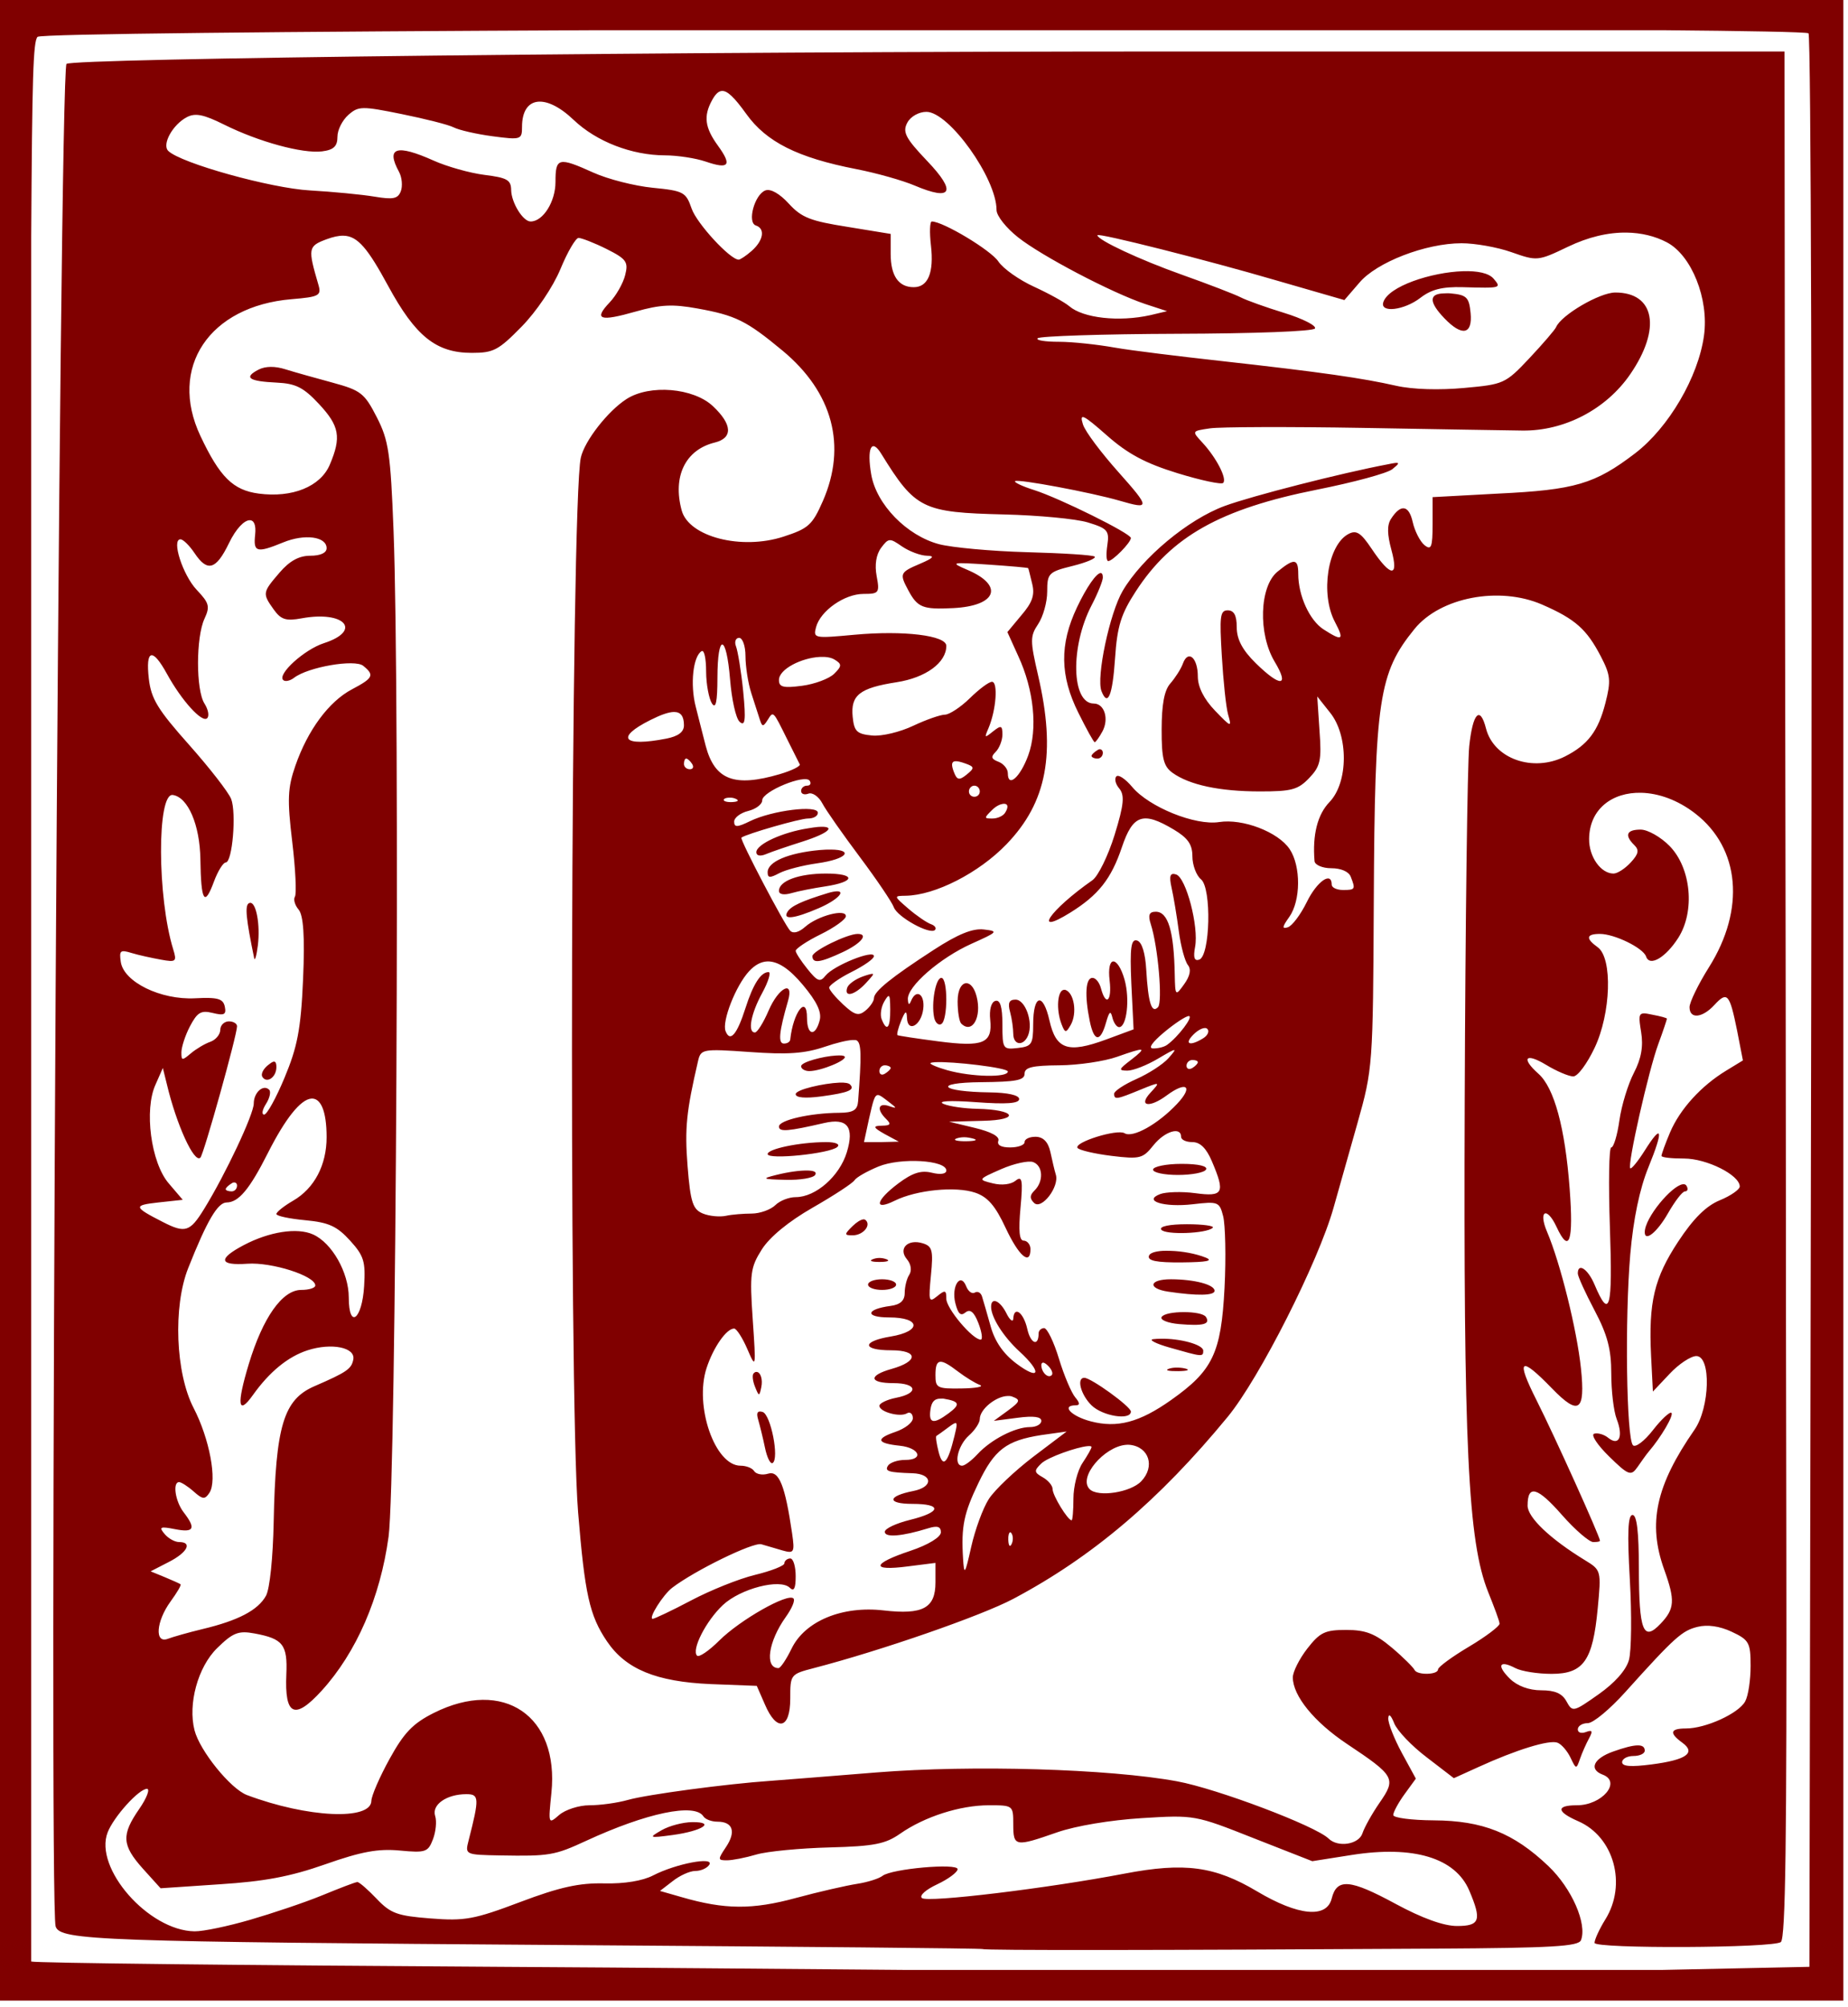 <svg width="128" height="139" viewBox="0 0 128 139" fill="none"
  xmlns="http://www.w3.org/2000/svg">
  <path d="M0 0V1.045V137.487V138.563H1.065H126.611H127.677V137.487V1.045V0H126.611H1.065H0ZM41.42 2.091H115.113C120.825 2.14 125.114 2.214 125.264 2.306C125.438 2.412 125.52 32.58 125.452 69.358L125.327 136.226L115.081 136.442H62.82C53.108 136.364 44.994 136.287 34.653 136.226C17.019 136.123 2.5 135.961 2.162 135.858V16.387C2.226 5.349 2.296 2.851 2.601 2.552C2.811 2.345 19.986 2.185 41.42 2.091ZM81.306 3.566C46.627 3.565 4.93 4.04 4.606 4.427C4.099 5.032 3.36 131.902 3.854 133.429C4.168 134.399 6.796 134.487 39.603 134.72C55.225 134.831 68.03 134.944 68.084 134.997C68.18 135.091 80.126 135.082 99.509 134.966C107.48 134.918 109.335 134.813 109.504 134.382C109.945 133.255 108.868 130.79 107.248 129.248C104.833 126.947 102.69 126.102 99.321 126.081C97.776 126.071 96.502 125.907 96.502 125.712C96.502 125.517 96.856 124.857 97.285 124.267L98.068 123.191L97.097 121.408C96.562 120.421 96.14 119.344 96.157 119.01C96.175 118.651 96.343 118.788 96.564 119.348C96.77 119.87 97.777 120.926 98.82 121.715L100.7 123.16L102.392 122.392C105.021 121.19 107.305 120.486 107.875 120.701C108.163 120.809 108.566 121.288 108.784 121.746C109.169 122.558 109.185 122.549 109.442 121.808C109.586 121.39 109.874 120.751 110.068 120.393C110.339 119.894 110.29 119.797 109.849 119.963C109.533 120.082 109.285 120.01 109.285 119.778C109.285 119.547 109.593 119.348 109.974 119.348C110.355 119.348 111.519 118.369 112.575 117.196C116.031 113.352 116.518 112.94 117.588 112.677C118.261 112.511 119.102 112.624 119.938 113.015C121.149 113.581 121.254 113.778 121.254 115.382C121.254 116.339 121.098 117.437 120.878 117.842C120.422 118.677 118.146 119.717 116.773 119.717C115.681 119.717 115.597 120.03 116.523 120.701C117.498 121.408 116.794 121.897 114.392 122.207C112.984 122.389 112.355 122.351 112.355 122.053C112.355 121.818 112.713 121.623 113.139 121.623C113.564 121.623 113.922 121.463 113.922 121.254C113.922 120.753 113.294 120.76 111.729 121.316C110.375 121.796 110.033 122.547 111.008 122.914C112.337 123.415 110.965 125.036 109.222 125.036C107.755 125.036 107.812 125.489 109.316 126.142C111.794 127.219 112.698 130.52 111.196 132.937C110.771 133.62 110.444 134.348 110.444 134.566C110.444 134.987 122.923 134.928 123.353 134.505C123.67 134.192 123.765 127.781 123.729 106.62C123.712 96.598 123.693 85.242 123.697 81.379C123.701 77.516 123.67 58.45 123.635 38.983L123.603 3.566H81.306ZM49.974 6.303C50.366 6.252 50.86 6.735 51.697 7.901C53.085 9.834 55.248 10.923 59.311 11.713C60.727 11.989 62.53 12.501 63.353 12.851C65.933 13.947 66.277 13.308 64.23 11.16C62.692 9.547 62.498 9.134 62.851 8.485C63.085 8.056 63.656 7.747 64.167 7.747C65.733 7.747 69.024 12.354 69.024 14.542C69.024 14.959 69.711 15.804 70.528 16.448C72.163 17.738 76.992 20.277 79.332 21.06L80.836 21.552L79.677 21.828C77.497 22.313 75.026 22.032 74.068 21.213C73.749 20.941 72.65 20.329 71.624 19.861C70.598 19.392 69.486 18.613 69.149 18.108C68.625 17.324 65.32 15.341 64.543 15.341C64.402 15.341 64.376 16.089 64.481 17.001C64.697 18.883 64.281 19.891 63.29 19.891C62.233 19.891 61.692 19.101 61.692 17.585V16.202L58.684 15.71C56.156 15.311 55.524 15.077 54.642 14.111C54.002 13.41 53.373 13.054 53.013 13.189C52.262 13.472 51.737 15.416 52.355 15.618C53.019 15.835 52.877 16.657 52.073 17.37C51.684 17.716 51.269 17.985 51.165 17.985C50.57 17.985 48.263 15.479 47.906 14.45C47.511 13.31 47.361 13.216 45.212 13.005C43.953 12.881 42.106 12.41 41.107 11.959C38.668 10.859 38.475 10.912 38.475 12.605C38.475 13.963 37.616 15.341 36.752 15.341C36.218 15.341 35.418 14.031 35.405 13.158C35.394 12.455 35.112 12.309 33.556 12.113C32.545 11.986 30.957 11.537 30.047 11.129C27.462 9.971 26.712 10.205 27.635 11.898C27.847 12.287 27.897 12.9 27.76 13.251C27.558 13.768 27.233 13.835 25.943 13.62C25.07 13.474 23.042 13.279 21.462 13.189C18.756 13.036 12.524 11.305 11.655 10.453C11.201 10.007 11.957 8.632 12.94 8.116C13.53 7.806 14.104 7.925 15.54 8.639C17.919 9.821 20.957 10.652 22.308 10.484C23.118 10.383 23.373 10.128 23.373 9.469C23.373 8.993 23.715 8.327 24.125 7.963C24.823 7.343 25.064 7.341 27.823 7.901C29.442 8.23 31.062 8.636 31.426 8.823C31.79 9.011 33.003 9.29 34.12 9.438C36.081 9.698 36.157 9.67 36.157 8.793C36.157 6.663 37.778 6.442 39.729 8.301C41.316 9.813 43.756 10.752 46.058 10.76C46.93 10.763 48.196 10.958 48.877 11.191C50.499 11.746 50.722 11.46 49.723 10.084C48.816 8.834 48.721 8.04 49.316 6.948C49.539 6.54 49.739 6.333 49.974 6.303ZM112.669 16.11C113.669 16.125 114.621 16.346 115.457 16.786C117.167 17.686 118.376 20.706 118.026 23.242C117.631 26.115 115.577 29.617 113.264 31.39C110.472 33.529 109.077 33.932 103.771 34.187L99.227 34.433V36.309C99.227 37.907 99.133 38.136 98.663 37.754C98.358 37.505 97.988 36.778 97.849 36.155C97.582 34.963 97.018 34.893 96.345 35.94C96.065 36.375 96.083 37.014 96.376 38.092C96.902 40.023 96.331 39.992 94.998 37.999C94.254 36.887 93.945 36.698 93.4 36.985C91.961 37.741 91.438 41.134 92.46 43.072C93.132 44.347 92.984 44.435 91.677 43.595C90.702 42.968 89.922 41.249 89.922 39.752C89.922 38.681 89.648 38.643 88.481 39.598C87.237 40.616 87.127 43.901 88.293 45.839C89.334 47.571 88.697 47.619 86.977 45.931C86.047 45.019 85.661 44.273 85.661 43.441C85.661 42.615 85.47 42.273 85.034 42.273C84.501 42.273 84.467 42.713 84.627 45.409C84.729 47.131 84.915 48.976 85.066 49.498C85.324 50.395 85.285 50.393 84.157 49.221C83.384 48.418 82.966 47.573 82.966 46.854C82.966 45.55 82.292 44.971 81.932 45.962C81.795 46.341 81.391 46.962 81.055 47.346C80.636 47.824 80.465 48.821 80.46 50.512C80.454 52.525 80.595 53.082 81.212 53.525C82.386 54.369 84.479 54.814 87.259 54.816C89.459 54.818 89.905 54.697 90.674 53.894C91.454 53.079 91.547 52.671 91.394 50.605L91.238 48.237L92.115 49.344C93.412 50.934 93.397 54.193 92.084 55.554C91.254 56.415 90.899 57.82 91.05 59.643C91.072 59.905 91.593 60.135 92.209 60.135C92.873 60.135 93.417 60.363 93.556 60.719C93.897 61.59 93.876 61.642 93.024 61.642C92.598 61.642 92.24 61.481 92.24 61.273C92.24 60.328 91.219 61.037 90.517 62.472C90.092 63.342 89.499 64.13 89.201 64.224C88.784 64.356 88.803 64.207 89.295 63.517C90.101 62.388 90.115 59.994 89.327 58.813C88.532 57.623 86.078 56.681 84.439 56.938C82.789 57.196 79.59 55.899 78.423 54.509C77.954 53.95 77.473 53.628 77.327 53.771C77.18 53.915 77.249 54.288 77.515 54.601C77.904 55.062 77.864 55.688 77.201 57.829C76.75 59.286 76.053 60.695 75.666 60.965C72.713 63.031 71.448 64.877 74.131 63.21C76.083 61.996 76.968 60.872 77.703 58.69C78.468 56.416 79.169 56.182 81.306 57.46C82.258 58.03 82.59 58.474 82.59 59.305C82.59 59.909 82.857 60.636 83.186 60.904C83.932 61.512 83.824 66.221 83.06 66.468C82.725 66.577 82.637 66.328 82.778 65.577C83.04 64.18 82.156 60.789 81.462 60.566C81.052 60.433 80.961 60.653 81.149 61.488C81.284 62.089 81.513 63.457 81.65 64.501C81.787 65.545 82.075 66.585 82.277 66.837C82.519 67.139 82.431 67.592 82.026 68.159C81.421 69.008 81.397 69.001 81.368 67.514C81.311 64.514 80.918 63.148 80.052 63.148C79.591 63.148 79.505 63.383 79.708 64.009C80.211 65.564 80.54 69.407 80.209 69.758C79.767 70.227 79.526 69.449 79.394 67.175C79.327 66.014 79.095 65.252 78.768 65.146C78.346 65.01 78.249 65.593 78.361 68.129L78.517 71.295L76.606 72.002C73.969 72.971 73.144 72.694 72.689 70.68C72.243 68.703 71.565 68.871 71.562 70.957C71.56 72.331 71.459 72.478 70.496 72.587C69.471 72.702 69.431 72.659 69.431 70.957C69.431 69.713 69.27 69.216 68.93 69.328C68.647 69.42 68.516 69.955 68.585 70.619C68.757 72.264 68.114 72.534 64.982 72.125C63.492 71.931 62.22 71.737 62.162 71.695C62.104 71.653 62.209 71.211 62.413 70.711C62.702 70.002 62.801 69.953 62.82 70.496C62.857 71.553 63.808 71.038 63.948 69.881C64.072 68.854 63.461 68.454 63.102 69.328C62.973 69.642 62.903 69.596 62.883 69.205C62.837 68.322 65.111 66.344 67.3 65.362C69.118 64.546 69.171 64.498 68.146 64.378C67.374 64.287 66.364 64.692 64.669 65.792C61.73 67.7 60.533 68.663 60.533 69.143C60.533 69.345 60.255 69.746 59.938 70.004C59.466 70.388 59.191 70.307 58.402 69.574C57.872 69.08 57.435 68.558 57.431 68.405C57.427 68.253 58.115 67.755 58.966 67.329C59.817 66.903 60.533 66.416 60.533 66.222C60.533 65.748 57.737 66.874 57.18 67.575C56.805 68.048 56.62 67.978 55.927 67.114C55.479 66.555 55.112 65.997 55.112 65.854C55.112 65.71 55.878 65.185 56.836 64.716C57.793 64.247 58.59 63.672 58.59 63.456C58.59 62.916 56.636 63.428 55.77 64.193C55.349 64.566 54.956 64.686 54.736 64.47C54.349 64.089 51.215 58.11 51.353 58.014C51.73 57.749 55.404 56.692 55.958 56.692C56.346 56.692 56.648 56.529 56.648 56.292C56.648 55.736 53.479 56.127 51.948 56.876C51.058 57.312 50.851 57.31 50.851 56.907C50.851 56.633 51.291 56.3 51.823 56.169C52.355 56.038 52.794 55.709 52.794 55.431C52.794 54.814 55.774 53.587 56.084 54.079C56.204 54.27 56.121 54.417 55.896 54.417C55.67 54.417 55.488 54.584 55.488 54.786C55.488 54.988 55.708 55.076 55.99 54.97C56.271 54.864 56.711 55.169 56.961 55.647C57.21 56.124 58.39 57.801 59.562 59.367C60.733 60.932 61.785 62.492 61.911 62.841C62.159 63.522 64.428 64.771 64.763 64.409C64.874 64.288 64.761 64.107 64.481 64.009C64.2 63.911 63.485 63.426 62.914 62.933C61.903 62.059 61.892 62.053 62.726 62.041C64.768 62.013 67.797 60.463 69.713 58.475C72.518 55.565 73.156 52.184 71.906 46.792C71.344 44.368 71.344 44.067 71.906 43.226C72.244 42.72 72.533 41.717 72.533 40.982C72.533 39.713 72.621 39.61 74.287 39.199C75.253 38.96 75.937 38.665 75.823 38.553C75.708 38.44 73.595 38.313 71.123 38.245C68.651 38.177 65.916 37.922 65.045 37.692C62.812 37.102 60.702 34.941 60.345 32.865C60.031 31.044 60.361 30.33 61.034 31.42C63.408 35.268 63.886 35.492 69.556 35.632C71.934 35.691 74.533 35.935 75.353 36.186C76.703 36.599 76.85 36.747 76.7 37.754C76.609 38.364 76.62 38.86 76.763 38.86C77.068 38.86 78.329 37.58 78.329 37.262C78.329 36.949 73.379 34.498 71.624 33.941C70.812 33.684 70.226 33.407 70.308 33.326C70.484 33.154 75.586 34.11 77.546 34.679C79.675 35.298 79.685 35.191 77.452 32.681C76.291 31.376 75.171 29.906 75.008 29.391C74.753 28.584 74.998 28.686 76.669 30.16C78.121 31.441 79.341 32.091 81.556 32.773C83.179 33.273 84.596 33.572 84.721 33.449C85.007 33.169 84.256 31.706 83.28 30.652C82.539 29.852 82.541 29.854 83.812 29.668C84.513 29.566 89.264 29.549 94.371 29.637C99.478 29.726 104.474 29.811 105.462 29.822C108.361 29.852 111.247 28.354 112.919 25.917C115.085 22.762 114.621 20.26 111.885 20.26C110.797 20.26 108.134 21.823 107.781 22.658C107.705 22.838 106.877 23.804 105.932 24.81C104.261 26.591 104.134 26.621 101.421 26.87C99.719 27.026 97.87 26.984 96.69 26.716C94.412 26.2 91.62 25.786 84.502 24.995C81.629 24.675 78.358 24.278 77.201 24.073C76.045 23.867 74.301 23.673 73.347 23.673C72.394 23.673 71.727 23.572 71.875 23.427C72.023 23.282 76.371 23.136 81.525 23.119C86.869 23.103 90.971 22.952 91.081 22.75C91.188 22.556 90.227 22.067 88.951 21.674C87.674 21.282 86.324 20.797 85.943 20.598C85.562 20.4 83.723 19.688 81.87 19.03C78.971 18.002 76.011 16.62 76.011 16.294C76.011 16.096 83.652 18.03 88.324 19.399L93.118 20.783L94.152 19.584C95.339 18.169 98.734 16.851 101.233 16.848C102.142 16.847 103.689 17.114 104.679 17.463C106.461 18.089 106.512 18.094 108.596 17.094C110.006 16.416 111.383 16.091 112.669 16.11ZM23.781 16.325C24.786 16.34 25.493 17.24 26.883 19.799C28.78 23.293 30.208 24.441 32.679 24.441C34.192 24.441 34.529 24.253 36.125 22.628C37.146 21.589 38.307 19.871 38.82 18.631C39.313 17.438 39.877 16.479 40.073 16.479C40.27 16.479 41.154 16.816 42.016 17.247C43.411 17.946 43.53 18.154 43.3 19.061C43.159 19.621 42.681 20.468 42.235 20.937C41.089 22.141 41.545 22.288 44.021 21.582C45.747 21.09 46.593 21.055 48.313 21.367C50.948 21.845 51.687 22.199 54.204 24.288C57.689 27.18 58.665 30.895 56.992 34.71C56.262 36.375 55.986 36.609 54.267 37.169C51.35 38.12 47.716 37.183 47.217 35.355C46.573 32.996 47.475 31.151 49.504 30.652C50.773 30.339 50.73 29.401 49.379 28.131C48.032 26.865 45.006 26.603 43.394 27.639C42.104 28.468 40.488 30.534 40.23 31.697C39.532 34.838 39.377 96.644 40.042 104.745C40.507 110.41 40.826 111.892 42.047 113.691C43.35 115.61 45.444 116.478 49.222 116.643L52.418 116.766L52.982 118.057C53.799 119.975 54.736 119.764 54.736 117.657C54.736 115.985 54.742 115.958 56.366 115.536C61.025 114.325 67.958 111.919 70.183 110.74C75.643 107.845 80.279 103.915 85.034 98.135C87.246 95.446 91.318 87.381 92.366 83.654C92.689 82.506 93.438 79.87 94.026 77.782C95.081 74.044 95.1 73.81 95.154 62.41C95.221 48.419 95.5 46.61 97.974 43.564C99.76 41.366 103.847 40.587 106.81 41.873C109.129 42.88 109.909 43.597 110.883 45.47C111.556 46.764 111.591 47.158 111.196 48.698C110.699 50.639 109.979 51.59 108.408 52.388C106.178 53.519 103.463 52.554 102.925 50.451C102.514 48.846 102.008 49.383 101.765 51.681C101.638 52.881 101.496 63.926 101.452 76.245C101.367 100.217 101.669 106.763 103.081 110.279C103.497 111.314 103.865 112.286 103.865 112.461C103.865 112.637 102.904 113.364 101.734 114.06C100.564 114.756 99.603 115.463 99.603 115.628C99.603 116.01 98.146 116.039 97.974 115.659C97.903 115.502 97.213 114.8 96.408 114.122C95.242 113.139 94.582 112.892 93.243 112.892C91.782 112.892 91.429 113.051 90.549 114.183C89.991 114.9 89.545 115.802 89.546 116.181C89.549 117.457 91.025 119.273 93.306 120.793C96.625 123.005 96.712 123.188 95.562 124.851C95.031 125.619 94.501 126.571 94.371 126.973C94.119 127.752 92.674 127.982 92.021 127.341C91.138 126.475 84.313 123.889 81.525 123.376C76.82 122.509 67.34 122.232 60.721 122.761C57.529 123.016 54.209 123.286 53.358 123.345C50.328 123.553 44.819 124.289 43.488 124.667C42.745 124.878 41.555 125.036 40.825 125.036C40.096 125.036 39.146 125.347 38.726 125.712C37.973 126.367 37.973 126.342 38.193 124.175C38.737 118.84 34.884 116.218 30.047 118.641C28.581 119.376 27.974 120.027 26.977 121.838C26.291 123.083 25.729 124.381 25.723 124.728C25.7 126.107 21.293 125.902 17.107 124.329C15.968 123.9 13.836 121.261 13.473 119.84C13.009 118.028 13.698 115.468 15.039 114.152C16.142 113.071 16.521 112.929 17.64 113.138C19.596 113.502 19.924 113.908 19.833 115.966C19.706 118.826 20.399 119.164 22.277 117.104C24.691 114.454 26.339 110.646 26.914 106.436C27.446 102.537 27.713 48.449 27.259 36.77C27.049 31.385 26.923 30.507 26.099 28.899C25.247 27.236 25.001 27.037 23.029 26.501C21.846 26.18 20.377 25.77 19.77 25.579C19.056 25.354 18.388 25.348 17.89 25.61C16.856 26.153 17.233 26.409 19.175 26.501C20.496 26.564 21.031 26.844 22.089 27.977C23.518 29.507 23.654 30.28 22.841 32.189C22.195 33.706 20.247 34.493 17.922 34.187C16.148 33.954 15.226 33.048 13.88 30.191C11.651 25.457 14.485 21.198 20.209 20.721C22.093 20.565 22.272 20.472 22.058 19.738C21.317 17.2 21.328 17.05 22.622 16.571C23.064 16.407 23.446 16.32 23.781 16.325ZM101.327 18.785C99.149 18.855 96.159 19.827 95.812 20.937C95.575 21.695 97.26 21.495 98.382 20.629C99.133 20.049 99.883 19.85 101.327 19.891C103.983 19.968 104.004 19.953 103.457 19.307C103.119 18.907 102.317 18.753 101.327 18.785ZM99.979 20.322C98.968 20.355 98.976 20.93 100.042 22.043C101.271 23.327 102.006 23.172 101.859 21.674C101.753 20.59 101.586 20.426 100.481 20.322C100.294 20.304 100.124 20.317 99.979 20.322ZM96.627 32.066C96.511 32.078 96.341 32.117 96.126 32.158C92.915 32.764 86.698 34.352 84.815 35.048C82.269 35.99 79.112 38.635 77.765 40.92C76.864 42.449 75.919 46.912 76.293 47.868C76.731 48.99 77.06 48.163 77.233 45.593C77.384 43.333 77.661 42.51 78.674 40.951C81.139 37.157 84.52 35.25 91.238 33.911C93.748 33.41 96.087 32.78 96.439 32.496C96.867 32.152 96.974 32.029 96.627 32.066ZM17.295 36.032C17.583 36.03 17.747 36.333 17.671 37.047C17.543 38.243 17.765 38.327 19.614 37.569C21.101 36.959 22.622 37.159 22.622 37.969C22.622 38.296 22.195 38.491 21.494 38.491C20.711 38.491 20.059 38.848 19.363 39.66C18.186 41.032 18.16 41.096 18.956 42.211C19.461 42.919 19.805 43.028 20.898 42.826C23.869 42.279 25.117 43.679 22.433 44.548C21.082 44.986 19.199 46.693 19.614 47.1C19.751 47.235 20.095 47.154 20.366 46.946C21.34 46.197 24.574 45.64 25.159 46.116C25.95 46.76 25.859 46.962 24.376 47.745C22.775 48.591 21.315 50.571 20.46 53.033C19.927 54.567 19.886 55.352 20.24 58.291C20.47 60.192 20.547 61.915 20.428 62.103C20.31 62.29 20.421 62.69 20.679 62.994C21.011 63.387 21.123 64.8 20.992 67.821C20.84 71.338 20.586 72.535 19.708 74.646C19.121 76.056 18.49 77.198 18.298 77.198C18.106 77.198 18.163 76.868 18.423 76.46C18.683 76.052 18.78 75.611 18.642 75.476C18.236 75.078 17.577 75.667 17.577 76.43C17.577 77.172 15.621 81.332 14.131 83.746C13.159 85.321 12.832 85.433 11.279 84.638C9.232 83.59 9.22 83.48 10.966 83.285L12.658 83.101L11.687 81.963C10.449 80.524 9.972 76.845 10.778 75.108L11.279 73.97L11.561 75.108C12.215 77.871 13.451 80.601 13.88 80.18C14.114 79.951 16.418 71.696 16.418 71.08C16.418 70.899 16.173 70.742 15.854 70.742C15.535 70.742 15.258 71.006 15.258 71.326C15.258 71.646 14.942 72.026 14.569 72.156C14.197 72.286 13.594 72.642 13.222 72.955C12.614 73.467 12.564 73.475 12.564 72.894C12.564 72.538 12.825 71.715 13.159 71.08C13.665 70.121 13.919 69.959 14.726 70.158C15.518 70.353 15.686 70.282 15.572 69.727C15.456 69.167 15.088 69.062 13.504 69.143C11.129 69.265 8.568 68.014 8.366 66.622C8.251 65.838 8.326 65.764 9.118 66.007C9.615 66.16 10.537 66.355 11.154 66.468C12.19 66.658 12.259 66.597 12 65.761C10.887 62.175 10.865 54.905 11.969 55.062C13.018 55.212 13.845 57.126 13.88 59.52C13.923 62.446 14.163 62.839 14.82 61.057C15.087 60.332 15.463 59.736 15.634 59.736C16.096 59.736 16.384 56.304 16.011 55.339C15.833 54.881 14.521 53.191 13.097 51.588C10.933 49.154 10.47 48.412 10.308 47.008C10.075 44.975 10.556 44.837 11.561 46.669C12.581 48.526 13.998 50.09 14.35 49.744C14.51 49.587 14.42 49.134 14.162 48.729C13.564 47.79 13.57 44.131 14.162 42.857C14.558 42.004 14.489 41.766 13.629 40.859C12.659 39.834 11.858 37.354 12.501 37.354C12.684 37.354 13.124 37.785 13.473 38.307C14.363 39.64 14.961 39.476 15.854 37.631C16.357 36.59 16.925 36.034 17.295 36.032ZM61.629 37.415C61.823 37.403 62.044 37.549 62.475 37.846C62.98 38.192 63.767 38.483 64.199 38.491C64.777 38.502 64.656 38.649 63.729 39.045C62.322 39.645 62.29 39.725 62.914 40.889C63.555 42.085 63.919 42.223 66.016 42.119C69.031 41.97 69.567 40.563 67.019 39.475C65.791 38.951 65.851 38.93 68.46 39.106C69.946 39.207 71.191 39.314 71.217 39.352C71.243 39.39 71.363 39.901 71.499 40.459C71.686 41.224 71.49 41.745 70.747 42.611L69.776 43.779L70.528 45.44C71.61 47.772 71.892 50.489 71.217 52.326C70.658 53.846 69.807 54.59 69.807 53.556C69.807 53.248 69.504 52.89 69.149 52.757C68.657 52.572 68.617 52.418 68.961 52.08C69.209 51.837 69.431 51.283 69.431 50.881C69.431 50.244 69.343 50.211 68.773 50.666C68.192 51.13 68.17 51.127 68.46 50.451C69 49.189 69.141 47.223 68.71 47.223C68.491 47.223 67.814 47.734 67.175 48.36C66.537 48.987 65.747 49.498 65.452 49.498C65.156 49.498 64.165 49.837 63.259 50.266C62.347 50.699 61.088 51.007 60.407 50.943C59.348 50.842 59.161 50.661 59.06 49.651C58.911 48.15 59.538 47.651 62.099 47.253C64.127 46.939 65.546 45.899 65.546 44.733C65.546 44.014 62.599 43.65 59.185 43.964C56.403 44.22 56.316 44.216 56.522 43.441C56.825 42.305 58.492 41.135 59.812 41.135C60.872 41.135 60.94 41.067 60.721 39.906C60.572 39.118 60.686 38.401 61.034 37.938C61.291 37.597 61.436 37.428 61.629 37.415ZM76.23 39.69C75.94 39.704 75.271 40.644 74.601 42.058C73.378 44.634 73.415 46.809 74.695 49.375C75.252 50.492 75.749 51.404 75.823 51.404C75.897 51.404 76.136 51.069 76.355 50.666C76.829 49.798 76.501 48.729 75.76 48.729C74.204 48.729 74.126 44.776 75.603 41.935C76.041 41.094 76.387 40.227 76.387 39.998C76.387 39.784 76.327 39.686 76.23 39.69ZM51.196 44.179C51.431 44.179 51.635 44.74 51.635 45.44C51.635 46.139 51.81 47.312 52.042 48.022C52.273 48.732 52.538 49.559 52.637 49.867C52.794 50.352 52.87 50.342 53.17 49.867C53.569 49.233 53.531 49.198 54.517 51.189C54.931 52.024 55.33 52.819 55.394 52.941C55.459 53.063 54.844 53.374 54.016 53.617C50.864 54.544 49.505 54.027 48.877 51.65C48.703 50.991 48.4 49.767 48.188 48.944C47.791 47.399 48.005 45.459 48.595 45.101C48.781 44.989 48.906 45.616 48.909 46.516C48.912 47.415 49.11 48.416 49.316 48.729C49.58 49.13 49.688 48.618 49.692 46.946C49.7 43.81 50.31 43.894 50.569 47.069C50.682 48.445 50.965 49.748 51.227 49.99C51.604 50.337 51.677 49.919 51.478 47.899C51.339 46.492 51.1 45.079 50.977 44.763C50.853 44.447 50.96 44.179 51.196 44.179ZM56.773 45.501C57.185 45.48 57.544 45.526 57.807 45.685C58.314 45.993 58.324 46.131 57.776 46.669C57.433 47.006 56.431 47.384 55.551 47.499C54.253 47.67 53.953 47.591 53.953 47.1C53.953 46.336 55.536 45.563 56.773 45.501ZM46.684 49.313C47.158 49.31 47.373 49.617 47.373 50.236C47.373 50.704 46.973 50.997 46.152 51.158C43.144 51.748 42.594 51.098 45.055 49.867C45.787 49.5 46.316 49.316 46.684 49.313ZM76.136 51.896C76.09 51.903 76.064 51.925 76.011 51.957C75.798 52.086 75.603 52.265 75.603 52.357C75.603 52.449 75.798 52.541 76.011 52.541C76.223 52.541 76.387 52.363 76.387 52.142C76.387 51.976 76.275 51.873 76.136 51.896ZM47.53 52.541C47.624 52.541 47.806 52.702 47.938 52.91C48.069 53.119 48.006 53.279 47.781 53.279C47.556 53.279 47.373 53.119 47.373 52.91C47.373 52.702 47.436 52.541 47.53 52.541ZM66.141 52.726C66.287 52.705 66.526 52.76 66.862 52.88C67.508 53.11 67.51 53.197 66.956 53.648C66.441 54.068 66.285 54.023 66.079 53.495C65.883 52.995 65.899 52.761 66.141 52.726ZM67.488 54.417C67.701 54.417 67.864 54.608 67.864 54.816C67.864 55.025 67.701 55.185 67.488 55.185C67.276 55.185 67.112 55.025 67.112 54.816C67.112 54.608 67.276 54.417 67.488 54.417ZM113.671 54.909C114.867 54.936 116.203 55.399 117.431 56.354C120.524 58.758 120.894 62.981 118.371 66.991C117.621 68.183 117.024 69.424 117.024 69.758C117.024 70.598 117.904 70.519 118.747 69.604C119.639 68.638 119.798 68.823 120.314 71.357L120.721 73.447L119.562 74.154C117.834 75.204 116.363 76.815 115.677 78.428C115.346 79.204 115.081 79.946 115.081 80.057C115.081 80.168 115.776 80.242 116.648 80.242C118.212 80.242 120.502 81.385 120.502 82.179C120.502 82.384 119.877 82.823 119.123 83.132C118.171 83.522 117.291 84.396 116.241 85.991C114.583 88.508 114.176 90.179 114.361 93.923L114.486 96.382L115.645 95.153C116.278 94.474 117.116 93.923 117.494 93.923C118.53 93.923 118.437 97.488 117.368 99.026C114.682 102.895 114.119 105.513 115.269 108.711C116.041 110.857 115.996 111.432 115.019 112.461C113.822 113.721 113.522 112.991 113.515 108.618C113.511 106.101 113.376 104.929 113.076 104.929C112.756 104.929 112.704 106.152 112.888 109.387C113.028 111.84 113.002 114.36 112.825 114.982C112.626 115.686 111.838 116.566 110.726 117.35C108.977 118.582 108.917 118.602 108.502 117.842C108.199 117.287 107.702 117.073 106.747 117.073C105.904 117.073 105.092 116.771 104.585 116.274C103.637 115.343 103.849 114.952 104.961 115.536C105.391 115.761 106.521 115.935 107.468 115.935C109.689 115.935 110.323 115.01 110.663 111.416C110.912 108.787 110.908 108.75 109.786 108.065C107.372 106.591 105.807 105.101 105.807 104.284C105.807 102.796 106.486 102.989 108.188 104.929C109.107 105.976 110.084 106.804 110.35 106.805C110.616 106.805 110.82 106.781 110.82 106.712C110.82 106.433 107.706 99.523 106.434 96.997C104.979 94.108 105.274 93.873 107.499 96.167C109.356 98.082 109.815 97.762 109.504 94.784C109.225 92.112 108.078 87.485 107.154 85.314C106.529 83.845 107.141 83.53 107.812 84.976C108.698 86.884 108.996 86.003 108.721 82.332C108.404 78.103 107.649 75.337 106.559 74.37C105.327 73.275 105.662 72.888 107.092 73.755C107.808 74.189 108.661 74.554 108.972 74.554C109.282 74.554 109.929 73.668 110.444 72.587C111.583 70.195 111.706 66.356 110.663 65.608C109.811 64.996 109.863 64.685 110.82 64.685C111.821 64.685 113.812 65.651 114.016 66.253C114.263 66.979 115.37 66.322 116.241 64.962C117.416 63.125 117.141 60.13 115.645 58.598C115.038 57.976 114.132 57.46 113.64 57.46C112.655 57.46 112.503 57.851 113.201 58.536C113.55 58.879 113.494 59.147 112.951 59.736C112.561 60.158 112.031 60.504 111.76 60.504C110.876 60.504 110.056 59.339 110.068 58.106C110.089 56.024 111.679 54.863 113.671 54.909ZM50.507 55.247C50.641 55.242 50.774 55.254 50.914 55.308C51.223 55.429 51.145 55.536 50.695 55.554C50.287 55.571 50.033 55.465 50.162 55.339C50.226 55.276 50.372 55.252 50.507 55.247ZM69.462 55.677C69.781 55.631 69.903 55.842 69.619 56.292C69.479 56.515 69.094 56.692 68.742 56.692C68.151 56.692 68.138 56.669 68.742 56.077C68.994 55.829 69.271 55.705 69.462 55.677ZM56.648 57.276C56.464 57.289 56.243 57.33 55.99 57.368C54.23 57.635 52.387 58.468 52.387 59.028C52.387 59.277 52.666 59.327 53.076 59.151C53.448 58.992 54.572 58.613 55.582 58.291C57.504 57.677 57.936 57.181 56.648 57.276ZM57.556 58.844C57.333 58.843 57.077 58.846 56.773 58.875C54.586 59.078 53.17 59.689 53.17 60.412C53.17 60.823 53.334 60.815 53.984 60.473C54.436 60.236 55.618 59.933 56.585 59.797C58.731 59.496 59.116 58.853 57.556 58.844ZM57.212 60.504C55.325 60.504 53.953 61.016 53.953 61.703C53.953 61.951 54.305 62.01 54.83 61.857C55.309 61.717 56.346 61.517 57.149 61.396C59.268 61.075 59.299 60.504 57.212 60.504ZM57.964 61.734C57.822 61.739 57.608 61.774 57.337 61.857C55.525 62.411 54.794 62.758 54.548 63.148C54.178 63.736 55.017 63.636 56.71 62.902C58.003 62.343 58.577 61.713 57.964 61.734ZM17.326 62.533C17.299 62.536 17.261 62.547 17.232 62.564C16.959 62.73 17.032 63.6 17.608 66.376C17.652 66.585 17.771 66.192 17.859 65.485C18.037 64.055 17.744 62.492 17.326 62.533ZM59.405 64.685C58.675 64.685 56.272 65.869 56.272 66.222C56.272 66.757 56.809 66.677 58.371 65.946C59.642 65.351 60.19 64.685 59.405 64.685ZM53.139 66.591C53.871 66.563 54.674 67.095 55.614 68.221C56.588 69.388 56.926 70.104 56.773 70.68C56.466 71.832 55.896 71.719 55.896 70.496C55.896 68.857 54.934 70.101 54.736 72.002C54.72 72.159 54.537 72.279 54.298 72.279C53.879 72.279 53.96 71.465 54.58 69.328C55.012 67.839 53.926 68.385 53.233 70.004C52.876 70.837 52.452 71.508 52.293 71.51C51.76 71.517 52.011 70.208 52.794 68.774C53.22 67.994 53.42 67.329 53.233 67.329C52.696 67.329 52.159 68.175 51.635 69.82C51.041 71.681 50.565 72.208 50.256 71.418C49.991 70.74 50.964 68.266 51.885 67.268C52.278 66.842 52.699 66.609 53.139 66.591ZM77.107 66.591C76.885 66.602 76.754 67.056 76.857 67.913C77.026 69.337 76.597 69.725 76.261 68.467C76.15 68.049 75.899 67.729 75.666 67.729C75.193 67.729 75.114 68.923 75.478 70.711C75.776 72.176 76.214 72.212 76.606 70.834C76.828 70.054 76.925 69.969 77.045 70.465C77.133 70.831 77.342 71.141 77.515 71.141C78.039 71.141 78.273 69.212 77.891 67.852C77.651 67.001 77.329 66.581 77.107 66.591ZM60.407 67.452C60.311 67.459 60.09 67.513 59.749 67.637C59.242 67.821 58.766 68.164 58.684 68.405C58.446 69.107 59.192 68.94 59.969 68.098C60.407 67.622 60.569 67.441 60.407 67.452ZM65.201 67.729C64.811 67.729 64.495 69.46 64.7 70.465C64.775 70.833 65.005 71.046 65.201 70.926C65.659 70.649 65.658 67.729 65.201 67.729ZM66.956 68.098C66.628 68.079 66.329 68.513 66.329 69.358C66.329 70.054 66.438 70.756 66.58 70.896C67.338 71.64 68.013 70.457 67.645 69.02C67.488 68.405 67.211 68.113 66.956 68.098ZM73.692 68.559C73.247 68.583 73.13 69.921 73.535 70.957C73.766 71.548 73.836 71.56 74.162 70.988C74.623 70.179 74.404 68.759 73.786 68.559C73.753 68.549 73.722 68.557 73.692 68.559ZM61.535 68.989C61.639 68.963 61.654 69.257 61.661 69.912C61.673 71.213 61.423 71.502 61.066 70.588C60.948 70.288 61.029 69.736 61.253 69.358C61.383 69.139 61.473 69.005 61.535 68.989ZM70.34 69.235C69.888 69.235 69.793 69.471 69.964 70.096C70.092 70.566 70.18 71.237 70.183 71.603C70.189 72.416 70.91 72.479 71.217 71.695C71.571 70.789 71.017 69.235 70.34 69.235ZM113.891 70.188C113.483 70.188 113.506 70.466 113.671 71.48C113.832 72.467 113.685 73.317 113.17 74.308C112.767 75.084 112.313 76.562 112.167 77.598C112.022 78.634 111.765 79.473 111.603 79.473C111.442 79.473 111.404 81.98 111.509 85.038C111.704 90.662 111.495 91.462 110.444 88.973C109.986 87.888 109.285 87.43 109.285 88.204C109.285 88.401 109.806 89.549 110.444 90.756C111.337 92.445 111.603 93.453 111.603 95.122C111.603 96.314 111.765 97.735 111.979 98.288C112.452 99.508 112.138 100.193 111.384 99.58C111.091 99.341 110.646 99.227 110.413 99.303C110.18 99.379 110.641 100.081 111.447 100.871C112.807 102.205 112.974 102.245 113.421 101.609C113.685 101.232 114.02 100.747 114.204 100.533C115.035 99.565 115.945 98.029 115.771 97.858C115.665 97.754 115.072 98.303 114.486 99.057C113.9 99.811 113.28 100.277 113.107 100.102C112.65 99.642 112.539 91.307 112.919 86.882C113.132 84.414 113.577 82.317 114.173 80.857C115.244 78.228 115.138 77.757 113.922 79.688C113.448 80.441 112.994 80.991 112.919 80.918C112.703 80.706 114.189 74.13 114.862 72.31C115.2 71.396 115.457 70.611 115.457 70.557C115.457 70.504 115.01 70.385 114.455 70.281C114.212 70.235 114.027 70.189 113.891 70.188ZM82.34 70.373C82.695 70.373 81.612 71.812 80.836 72.371C80.623 72.525 80.184 72.623 79.865 72.617C79.513 72.611 79.806 72.19 80.616 71.51C81.353 70.892 82.139 70.373 82.34 70.373ZM83.468 71.203C83.535 71.204 83.585 71.226 83.624 71.264C83.783 71.42 83.655 71.716 83.342 71.91C82.4 72.495 81.985 72.32 82.684 71.633C82.954 71.369 83.265 71.199 83.468 71.203ZM59.06 72.033C59.197 72.027 59.293 72.034 59.342 72.064C59.654 72.253 59.686 73.033 59.436 76.276C59.389 76.887 59.107 77.069 58.12 77.075C56.138 77.087 53.953 77.579 53.953 78.028C53.953 78.415 54.593 78.359 57.086 77.782C58.692 77.411 59.191 78.051 58.653 79.811C58.148 81.466 56.502 82.916 55.112 82.916C54.651 82.916 54.022 83.157 53.703 83.47C53.383 83.783 52.643 84.051 52.073 84.054C51.503 84.057 50.713 84.114 50.287 84.208C49.862 84.301 49.135 84.236 48.69 84.054C47.997 83.771 47.824 83.309 47.624 80.764C47.417 78.131 47.544 76.963 48.345 73.509C48.541 72.664 48.627 72.629 51.917 72.863C54.539 73.05 55.715 72.98 57.149 72.494C57.91 72.236 58.652 72.051 59.06 72.033ZM79.019 72.709C79.153 72.737 78.909 72.972 78.329 73.416C77.488 74.062 77.445 74.147 78.079 74.154C78.479 74.159 79.439 73.781 80.209 73.324C81.551 72.529 81.59 72.549 80.93 73.294C80.551 73.721 79.55 74.365 78.705 74.739C77.86 75.112 77.17 75.576 77.17 75.753C77.17 76.192 77.359 76.144 78.987 75.476C80.392 74.9 80.382 74.927 79.677 75.692C78.817 76.624 79.62 76.755 80.804 75.876C82.192 74.847 82.678 75.237 81.525 76.46C80.209 77.857 78.465 78.838 77.891 78.489C77.381 78.18 74.386 79.114 74.632 79.504C74.729 79.657 75.799 79.912 76.982 80.057C78.987 80.303 79.165 80.231 79.896 79.319C80.676 78.347 81.807 78.01 81.807 78.735C81.807 78.944 82.154 79.104 82.59 79.104C83.13 79.104 83.556 79.531 83.938 80.426C84.882 82.644 84.737 82.903 82.778 82.64C81.833 82.513 80.744 82.559 80.366 82.701C79.119 83.171 80.624 83.641 82.622 83.408C84.378 83.204 84.466 83.241 84.721 84.238C84.868 84.812 84.928 87.044 84.815 89.219C84.58 93.739 83.994 94.931 81.118 96.966C78.928 98.516 77.382 98.929 75.541 98.442C74.189 98.085 73.486 97.335 74.507 97.335C74.812 97.335 74.805 97.172 74.475 96.782C74.217 96.477 73.7 95.274 73.347 94.107C72.995 92.941 72.526 91.976 72.314 91.986C72.101 91.996 71.938 92.163 71.938 92.355C71.938 93.287 71.385 93.076 71.154 92.047C70.898 90.902 70.234 90.408 70.183 91.34C70.169 91.601 69.944 91.441 69.713 90.971C69.277 90.084 68.648 89.805 68.648 90.51C68.648 91.234 69.485 92.57 70.622 93.615C72.187 95.054 72.03 95.663 70.402 94.445C69.497 93.768 68.907 92.914 68.616 91.863C68.378 90.999 68.102 90.077 68.021 89.803C67.94 89.529 67.712 89.41 67.52 89.526C67.328 89.643 67.06 89.443 66.924 89.096C66.527 88.08 65.875 89.1 66.172 90.264C66.358 90.989 66.535 91.176 66.862 90.91C67.188 90.644 67.463 90.848 67.77 91.648C68.008 92.265 68.082 92.785 67.927 92.785C67.365 92.785 65.546 90.629 65.546 89.957C65.546 89.358 65.473 89.321 64.919 89.772C64.336 90.247 64.303 90.14 64.481 88.327C64.65 86.599 64.574 86.319 63.917 86.114C62.881 85.791 62.19 86.476 62.82 87.221C63.103 87.555 63.167 88.008 62.977 88.297C62.799 88.567 62.663 89.139 62.663 89.557C62.663 90.08 62.358 90.361 61.692 90.449C59.954 90.677 59.881 91.248 61.598 91.248C63.778 91.248 63.85 92.212 61.692 92.57C59.677 92.904 59.697 93.523 61.723 93.523C63.611 93.523 63.628 94.287 61.755 94.814C60.125 95.273 60.192 95.798 61.88 95.798C63.536 95.798 63.664 96.499 62.068 96.813C61.43 96.938 60.909 97.198 60.909 97.366C60.909 97.791 62.343 98.178 62.82 97.889C63.035 97.759 63.227 97.922 63.227 98.227C63.227 98.532 62.678 98.95 62.005 99.18C60.617 99.655 60.734 99.967 62.319 100.133C63.7 100.278 64.016 101.117 62.695 101.117C62.158 101.117 61.636 101.308 61.504 101.517C61.26 101.905 61.556 101.987 63.196 102.039C64.614 102.085 64.661 102.994 63.259 103.269C61.455 103.623 61.411 104.161 63.196 104.161C65.28 104.161 65.206 104.732 63.039 105.267C62.082 105.504 61.285 105.868 61.285 106.097C61.285 106.51 62.479 106.413 64.293 105.851C64.922 105.656 65.17 105.729 65.17 106.128C65.17 106.458 64.311 106.995 63.039 107.419C60.386 108.304 60.296 108.828 62.851 108.495L64.794 108.249V109.602C64.794 111.379 63.927 111.855 61.191 111.539C58.352 111.212 55.763 112.264 54.83 114.183C54.469 114.927 54.06 115.536 53.922 115.536C52.947 115.536 53.211 113.701 54.423 112C54.841 111.414 55.094 110.845 54.956 110.709C54.561 110.322 51.253 112.2 49.817 113.63C49.102 114.342 48.416 114.806 48.282 114.675C47.879 114.279 48.891 112.277 50.068 111.17C51.284 110.027 54.037 109.316 54.705 109.971C54.992 110.252 55.112 110.024 55.112 109.172C55.112 108.504 54.949 107.942 54.736 107.942C54.524 107.942 54.329 108.111 54.329 108.28C54.329 108.45 53.41 108.809 52.293 109.08C51.175 109.35 49.181 110.154 47.843 110.863C46.506 111.571 45.318 112.123 45.212 112.123C44.874 112.123 45.919 110.461 46.559 109.971C48.108 108.785 52.157 106.802 52.731 106.958C53.083 107.054 53.737 107.257 54.204 107.389C54.995 107.611 55.059 107.534 54.862 106.19C54.378 102.891 53.962 101.833 53.201 102.07C52.805 102.193 52.367 102.103 52.23 101.885C52.093 101.668 51.67 101.517 51.29 101.517C49.519 101.517 48.081 97.377 48.94 94.753C49.408 93.323 50.315 92.017 50.851 92.017C51.008 92.017 51.423 92.648 51.76 93.431C52.364 94.833 52.37 94.796 52.136 91.371C51.92 88.21 51.981 87.785 52.763 86.544C53.302 85.688 54.604 84.61 56.272 83.654C57.733 82.817 59.054 81.957 59.185 81.748C59.317 81.539 60.063 81.119 60.846 80.795C62.379 80.162 65.546 80.346 65.546 81.072C65.546 81.31 65.146 81.374 64.543 81.225C63.797 81.042 63.202 81.232 62.225 81.963C60.644 83.147 60.487 83.899 61.974 83.162C63.483 82.415 66.198 82.146 67.551 82.609C68.412 82.903 68.94 83.514 69.65 85.038C70.57 87.01 71.374 87.691 71.374 86.513C71.374 86.2 71.146 85.929 70.904 85.929C70.599 85.929 70.538 85.24 70.684 83.654C70.863 81.718 70.795 81.408 70.34 81.779C70.022 82.037 69.389 82.115 68.773 81.963C67.729 81.706 67.713 81.693 69.337 80.98C70.236 80.585 71.247 80.369 71.562 80.488C72.251 80.748 72.296 81.826 71.656 82.455C71.316 82.788 71.311 83.009 71.624 83.316C72.142 83.824 73.397 82.184 73.128 81.349C73.035 81.058 72.88 80.355 72.752 79.781C72.594 79.07 72.24 78.735 71.718 78.735C71.297 78.735 70.966 78.895 70.966 79.104C70.966 79.313 70.513 79.473 69.964 79.473C69.334 79.473 69.046 79.311 69.149 79.012C69.253 78.712 68.641 78.391 67.52 78.12L65.734 77.69L68.084 77.629C70.715 77.571 70.362 76.855 67.676 76.798C66.825 76.781 65.784 76.641 65.358 76.46C64.889 76.261 65.765 76.204 67.582 76.337C69.71 76.494 70.59 76.431 70.59 76.122C70.59 75.853 69.807 75.677 68.554 75.661C65.101 75.615 64.567 74.984 67.958 74.954C70.354 74.932 70.966 74.825 70.966 74.37C70.966 73.926 71.495 73.799 73.379 73.785C74.709 73.776 76.507 73.502 77.358 73.201C78.365 72.845 78.884 72.681 79.019 72.709ZM57.901 73.109C57.014 73.157 55.488 73.56 55.488 73.847C55.488 74.032 55.747 74.185 56.052 74.185C56.876 74.185 58.736 73.406 58.496 73.171C58.416 73.092 58.197 73.093 57.901 73.109ZM82.59 73.416C82.803 73.416 82.966 73.478 82.966 73.57C82.966 73.662 82.803 73.841 82.59 73.97C82.377 74.099 82.183 74.037 82.183 73.816C82.183 73.595 82.377 73.416 82.59 73.416ZM18.924 73.54C18.837 73.566 18.724 73.642 18.548 73.785C18.232 74.043 18.054 74.396 18.172 74.585C18.477 75.069 19.144 74.617 19.144 73.909C19.144 73.607 19.07 73.496 18.924 73.54ZM64.763 73.57C65.949 73.5 69.807 73.952 69.807 74.216C69.807 74.649 67.283 74.597 65.609 74.124C64.894 73.922 64.373 73.692 64.449 73.632C64.491 73.599 64.593 73.58 64.763 73.57ZM61.285 73.785C61.498 73.785 61.692 73.878 61.692 73.97C61.692 74.062 61.498 74.241 61.285 74.37C61.072 74.499 60.909 74.406 60.909 74.185C60.909 73.964 61.072 73.785 61.285 73.785ZM58.152 74.984C57.039 75.03 55.112 75.467 55.112 75.784C55.112 76.028 55.764 76.09 56.898 75.938C58.761 75.687 59.258 75.486 58.872 75.108C58.782 75.019 58.523 74.969 58.152 74.984ZM60.815 75.845C60.965 75.849 61.163 76.017 61.504 76.276C62.132 76.752 62.168 76.809 61.598 76.614C60.821 76.348 60.696 76.835 61.379 77.505C61.74 77.86 61.684 77.956 61.097 77.967C60.443 77.978 60.447 78.081 61.285 78.551L62.256 79.073L61.034 79.104H59.843L60.188 77.505C60.47 76.276 60.565 75.839 60.815 75.845ZM21.556 76.091C22.203 76.034 22.622 76.911 22.622 78.766C22.622 80.692 21.777 82.308 20.303 83.162C19.663 83.533 19.144 83.948 19.144 84.085C19.144 84.222 20.044 84.411 21.149 84.515C22.791 84.67 23.346 84.936 24.251 85.929C25.21 86.983 25.323 87.386 25.222 89.065C25.082 91.407 24.159 92.102 24.157 89.865C24.155 88.142 22.996 86.087 21.681 85.499C20.575 85.004 18.648 85.311 16.888 86.237C15.079 87.189 15.16 87.668 17.138 87.528C18.821 87.409 21.838 88.369 21.838 89.034C21.838 89.212 21.388 89.342 20.867 89.342C19.548 89.342 18.206 91.261 17.232 94.476C16.377 97.301 16.483 98.076 17.514 96.628C18.669 95.007 19.948 93.963 21.305 93.523C22.964 92.986 24.64 93.323 24.47 94.169C24.34 94.815 24.03 95.035 21.776 96.013C19.644 96.938 19.09 98.747 18.956 105.421C18.907 107.852 18.692 110.037 18.423 110.525C17.868 111.532 16.486 112.244 14.037 112.83C13.053 113.066 11.971 113.376 11.624 113.507C10.696 113.856 10.809 112.306 11.812 110.924C12.261 110.306 12.578 109.777 12.501 109.725C12.425 109.674 11.935 109.451 11.405 109.233L10.433 108.834L11.687 108.188C12.976 107.534 13.353 106.804 12.407 106.805C12.114 106.805 11.669 106.564 11.405 106.251C10.989 105.76 11.083 105.708 12.125 105.913C13.449 106.173 13.588 105.869 12.721 104.745C12.141 103.993 11.938 102.654 12.407 102.654C12.55 102.654 13.008 102.943 13.41 103.3C14.041 103.86 14.194 103.87 14.507 103.392C15.059 102.547 14.508 99.637 13.41 97.52C12.158 95.106 11.978 90.501 13.034 87.835C14.356 84.496 15.088 83.29 15.697 83.285C16.53 83.279 17.291 82.364 18.548 79.873C19.776 77.441 20.823 76.156 21.556 76.091ZM66.768 78.766C66.978 78.763 67.206 78.81 67.394 78.858C67.771 78.954 67.563 79.035 66.924 79.043C66.286 79.05 65.973 78.962 66.235 78.858C66.366 78.806 66.557 78.769 66.768 78.766ZM57.212 79.104C55.373 79.111 53.17 79.574 53.17 79.934C53.17 80.344 57.484 79.903 57.995 79.442C58.211 79.247 57.884 79.102 57.212 79.104ZM81.838 80.611C80.762 80.611 79.865 80.802 79.865 81.01C79.865 81.219 80.643 81.379 81.588 81.379C82.533 81.379 83.399 81.219 83.53 81.01C83.678 80.776 83.045 80.611 81.838 80.611ZM55.864 81.072C55.37 81.072 54.631 81.163 53.765 81.379C52.723 81.639 52.794 81.677 54.423 81.717C55.421 81.742 56.328 81.588 56.46 81.379C56.596 81.163 56.359 81.072 55.864 81.072ZM16.167 81.902C16.306 81.879 16.418 81.951 16.418 82.117C16.418 82.338 16.255 82.517 16.042 82.517C15.829 82.517 15.634 82.455 15.634 82.363C15.634 82.271 15.829 82.092 16.042 81.963C16.095 81.931 16.121 81.909 16.167 81.902ZM116.554 82.025C115.798 82.117 113.922 84.34 113.922 85.345C113.922 86.034 114.775 85.355 115.52 84.054C115.998 83.219 116.524 82.517 116.711 82.517C116.897 82.517 116.945 82.34 116.805 82.117C116.752 82.033 116.662 82.012 116.554 82.025ZM59.812 84.454C59.626 84.466 59.33 84.65 59.06 84.915C58.457 85.507 58.47 85.56 59.06 85.56C59.766 85.56 60.35 84.889 59.969 84.515C59.936 84.483 59.874 84.449 59.812 84.454ZM82.214 84.792C81.009 84.792 80.29 84.942 80.428 85.161C80.672 85.547 83.582 85.448 84 85.038C84.134 84.906 83.326 84.792 82.214 84.792ZM80.522 86.636C80.01 86.67 79.648 86.783 79.582 86.975C79.466 87.318 80.084 87.453 81.87 87.436C83.606 87.419 84.073 87.325 83.499 87.098C82.803 86.822 81.873 86.657 81.086 86.636C80.89 86.631 80.693 86.625 80.522 86.636ZM60.909 87.128C60.733 87.128 60.572 87.168 60.439 87.221C60.173 87.326 60.377 87.405 60.909 87.405C61.441 87.405 61.676 87.326 61.41 87.221C61.277 87.168 61.084 87.128 60.909 87.128ZM61.097 88.604C60.565 88.604 60.126 88.764 60.126 88.973C60.126 89.182 60.565 89.342 61.097 89.342C61.629 89.342 62.068 89.182 62.068 88.973C62.068 88.764 61.629 88.604 61.097 88.604ZM81.118 88.604C79.589 88.598 79.449 89.245 80.93 89.465C82.923 89.761 84.126 89.739 84.126 89.403C84.126 88.978 82.742 88.611 81.118 88.604ZM81.995 90.879C81.302 90.88 80.605 90.987 80.46 91.217C80.336 91.413 80.879 91.641 81.682 91.709C83.356 91.851 83.846 91.718 83.53 91.217C83.385 90.987 82.688 90.879 81.995 90.879ZM80.397 92.724C80.21 92.728 80.033 92.731 79.865 92.754C79.545 92.8 80.066 93.066 81.024 93.339C83.255 93.973 83.342 93.999 83.342 93.554C83.342 93.124 81.71 92.693 80.397 92.724ZM65.107 94.322C65.351 94.285 65.743 94.528 66.361 94.999C66.868 95.385 67.545 95.802 67.864 95.921C68.184 96.04 67.622 96.151 66.611 96.167C64.901 96.195 64.794 96.128 64.794 95.245C64.794 94.679 64.864 94.36 65.107 94.322ZM72.219 94.384C72.297 94.356 72.422 94.429 72.596 94.599C72.847 94.846 72.956 95.137 72.846 95.245C72.588 95.498 72.126 95.044 72.126 94.538C72.126 94.448 72.173 94.4 72.219 94.384ZM81.462 94.722C81.252 94.725 81.061 94.762 80.93 94.814C80.668 94.918 80.981 94.976 81.619 94.968C82.257 94.96 82.465 94.88 82.089 94.784C81.901 94.736 81.673 94.72 81.462 94.722ZM52.324 95.029C52.281 95.044 52.243 95.079 52.199 95.122C52.087 95.231 52.134 95.649 52.293 96.044C52.566 96.728 52.596 96.736 52.731 96.075C52.842 95.534 52.678 95.077 52.449 95.029C52.411 95.022 52.367 95.015 52.324 95.029ZM75.102 95.429C74.55 95.429 74.856 96.602 75.603 97.335C76.371 98.088 78.329 98.396 78.329 97.766C78.329 97.424 75.573 95.429 75.102 95.429ZM69.776 96.69C69.886 96.687 69.997 96.686 70.089 96.721C70.71 96.954 70.674 97.062 69.807 97.704L68.836 98.411L70.496 98.196C71.59 98.052 72.126 98.125 72.126 98.411C72.126 98.648 71.778 98.842 71.342 98.842C70.311 98.842 68.636 99.711 67.708 100.717C67.303 101.156 66.822 101.517 66.642 101.517C66.019 101.517 66.343 100.11 67.112 99.426C67.538 99.048 67.864 98.537 67.864 98.288C67.864 97.594 69 96.711 69.776 96.69ZM65.17 96.874C65.23 96.876 65.288 96.862 65.358 96.874C66.483 97.065 66.537 97.269 65.703 97.889C64.648 98.672 64.307 98.596 64.449 97.612C64.528 97.072 64.746 96.858 65.17 96.874ZM52.606 97.766C52.433 97.788 52.407 97.957 52.512 98.319C52.625 98.709 52.842 99.576 52.982 100.256C53.121 100.936 53.357 101.428 53.514 101.332C53.989 101.044 53.39 97.981 52.825 97.796C52.736 97.767 52.663 97.758 52.606 97.766ZM66.172 98.565C66.318 98.549 66.266 98.814 66.11 99.457C65.643 101.378 65.307 101.712 65.013 100.563C64.867 99.991 64.793 99.491 64.857 99.457C64.92 99.422 65.285 99.163 65.671 98.873C65.915 98.689 66.085 98.575 66.172 98.565ZM73.88 99.149L71.562 100.902C70.291 101.874 68.903 103.184 68.491 103.822C68.079 104.461 67.533 105.962 67.269 107.143C66.838 109.074 66.779 109.137 66.705 107.942C66.566 105.699 66.769 104.799 67.77 102.716C68.878 100.41 69.69 99.775 72.126 99.395L73.88 99.149ZM77.985 100.072C78.084 100.064 78.171 100.061 78.267 100.072C79.591 100.224 80.017 101.574 79.05 102.593C78.314 103.368 76.062 103.719 75.478 103.146C74.643 102.326 76.494 100.192 77.985 100.072ZM75.321 100.164C75.492 100.149 75.603 100.159 75.603 100.225C75.603 100.32 75.325 100.811 74.977 101.332C74.629 101.854 74.35 102.963 74.35 103.792C74.35 104.62 74.29 105.298 74.225 105.298C73.959 105.298 72.909 103.579 72.909 103.146C72.909 102.89 72.592 102.523 72.219 102.316C71.618 101.981 71.61 101.858 72.126 101.363C72.58 100.926 74.582 100.229 75.321 100.164ZM69.964 106.128C69.99 106.119 69.994 106.127 70.026 106.159C70.155 106.285 70.201 106.623 70.089 106.897C69.966 107.2 69.857 107.093 69.838 106.651C69.826 106.351 69.885 106.157 69.964 106.128ZM10.183 123.898C10.399 123.898 10.176 124.522 9.65 125.282C8.401 127.088 8.431 127.789 9.901 129.432L11.123 130.785L15.227 130.508C18.311 130.311 20.105 129.978 22.527 129.125C25.028 128.244 26.193 128.03 27.697 128.172C29.485 128.34 29.646 128.276 29.984 127.403C30.186 126.882 30.263 126.151 30.141 125.774C29.891 124.999 30.931 124.267 32.303 124.267C33.191 124.267 33.212 124.523 32.46 127.464C32.206 128.455 32.2 128.466 34.653 128.51C38.057 128.57 38.407 128.512 40.606 127.495C44.784 125.563 48.128 124.863 48.721 125.804C48.852 126.013 49.292 126.173 49.692 126.173C50.767 126.173 50.992 126.87 50.287 127.926C49.707 128.795 49.708 128.848 50.35 128.848C50.729 128.848 51.643 128.669 52.387 128.448C53.13 128.228 55.425 128.008 57.462 127.956C60.57 127.877 61.34 127.709 62.35 127.003C64.033 125.827 66.498 125.036 68.491 125.036C70.167 125.036 70.183 125.042 70.183 126.358C70.183 127.911 70.312 127.927 73.222 126.911C74.518 126.459 76.928 126.061 79.081 125.927C82.742 125.7 82.783 125.713 86.82 127.311L90.893 128.909L93.619 128.479C97.913 127.803 100.803 128.68 101.765 130.939C102.641 132.996 102.51 133.398 100.919 133.398C100.003 133.398 98.522 132.87 96.658 131.861C93.517 130.16 92.594 130.068 92.24 131.492C91.894 132.886 89.924 132.697 87.071 131C84.143 129.259 82.054 128.974 77.891 129.77C72.56 130.79 64.227 131.798 63.854 131.461C63.66 131.286 64.132 130.876 64.919 130.508C65.695 130.145 66.329 129.663 66.329 129.463C66.329 129.026 61.756 129.432 61.128 129.924C60.894 130.108 60.118 130.362 59.373 130.477C58.629 130.592 56.708 131.028 55.112 131.461C52.114 132.275 50.201 132.266 47.217 131.4L45.713 130.969L46.59 130.293C47.065 129.916 47.767 129.586 48.157 129.586C48.546 129.586 48.978 129.393 49.128 129.155C49.498 128.568 46.811 129.083 45.243 129.893C44.51 130.272 43.256 130.479 41.859 130.447C40.135 130.406 38.777 130.7 36.031 131.738C32.831 132.947 32.189 133.06 29.828 132.875C27.529 132.696 27.064 132.536 26.099 131.523C25.492 130.885 24.886 130.354 24.752 130.354C24.618 130.354 23.525 130.777 22.308 131.277C21.091 131.777 18.839 132.528 17.326 132.968C15.814 133.407 14.088 133.776 13.473 133.767C10.29 133.722 6.488 129.387 7.457 126.911C7.881 125.827 9.62 123.898 10.183 123.898ZM47.938 126.204C47.31 126.211 46.37 126.453 45.838 126.757C44.914 127.286 44.926 127.321 46.59 127.096C48.65 126.817 49.606 126.184 47.938 126.204Z" fill="#800000"/>
</svg>
